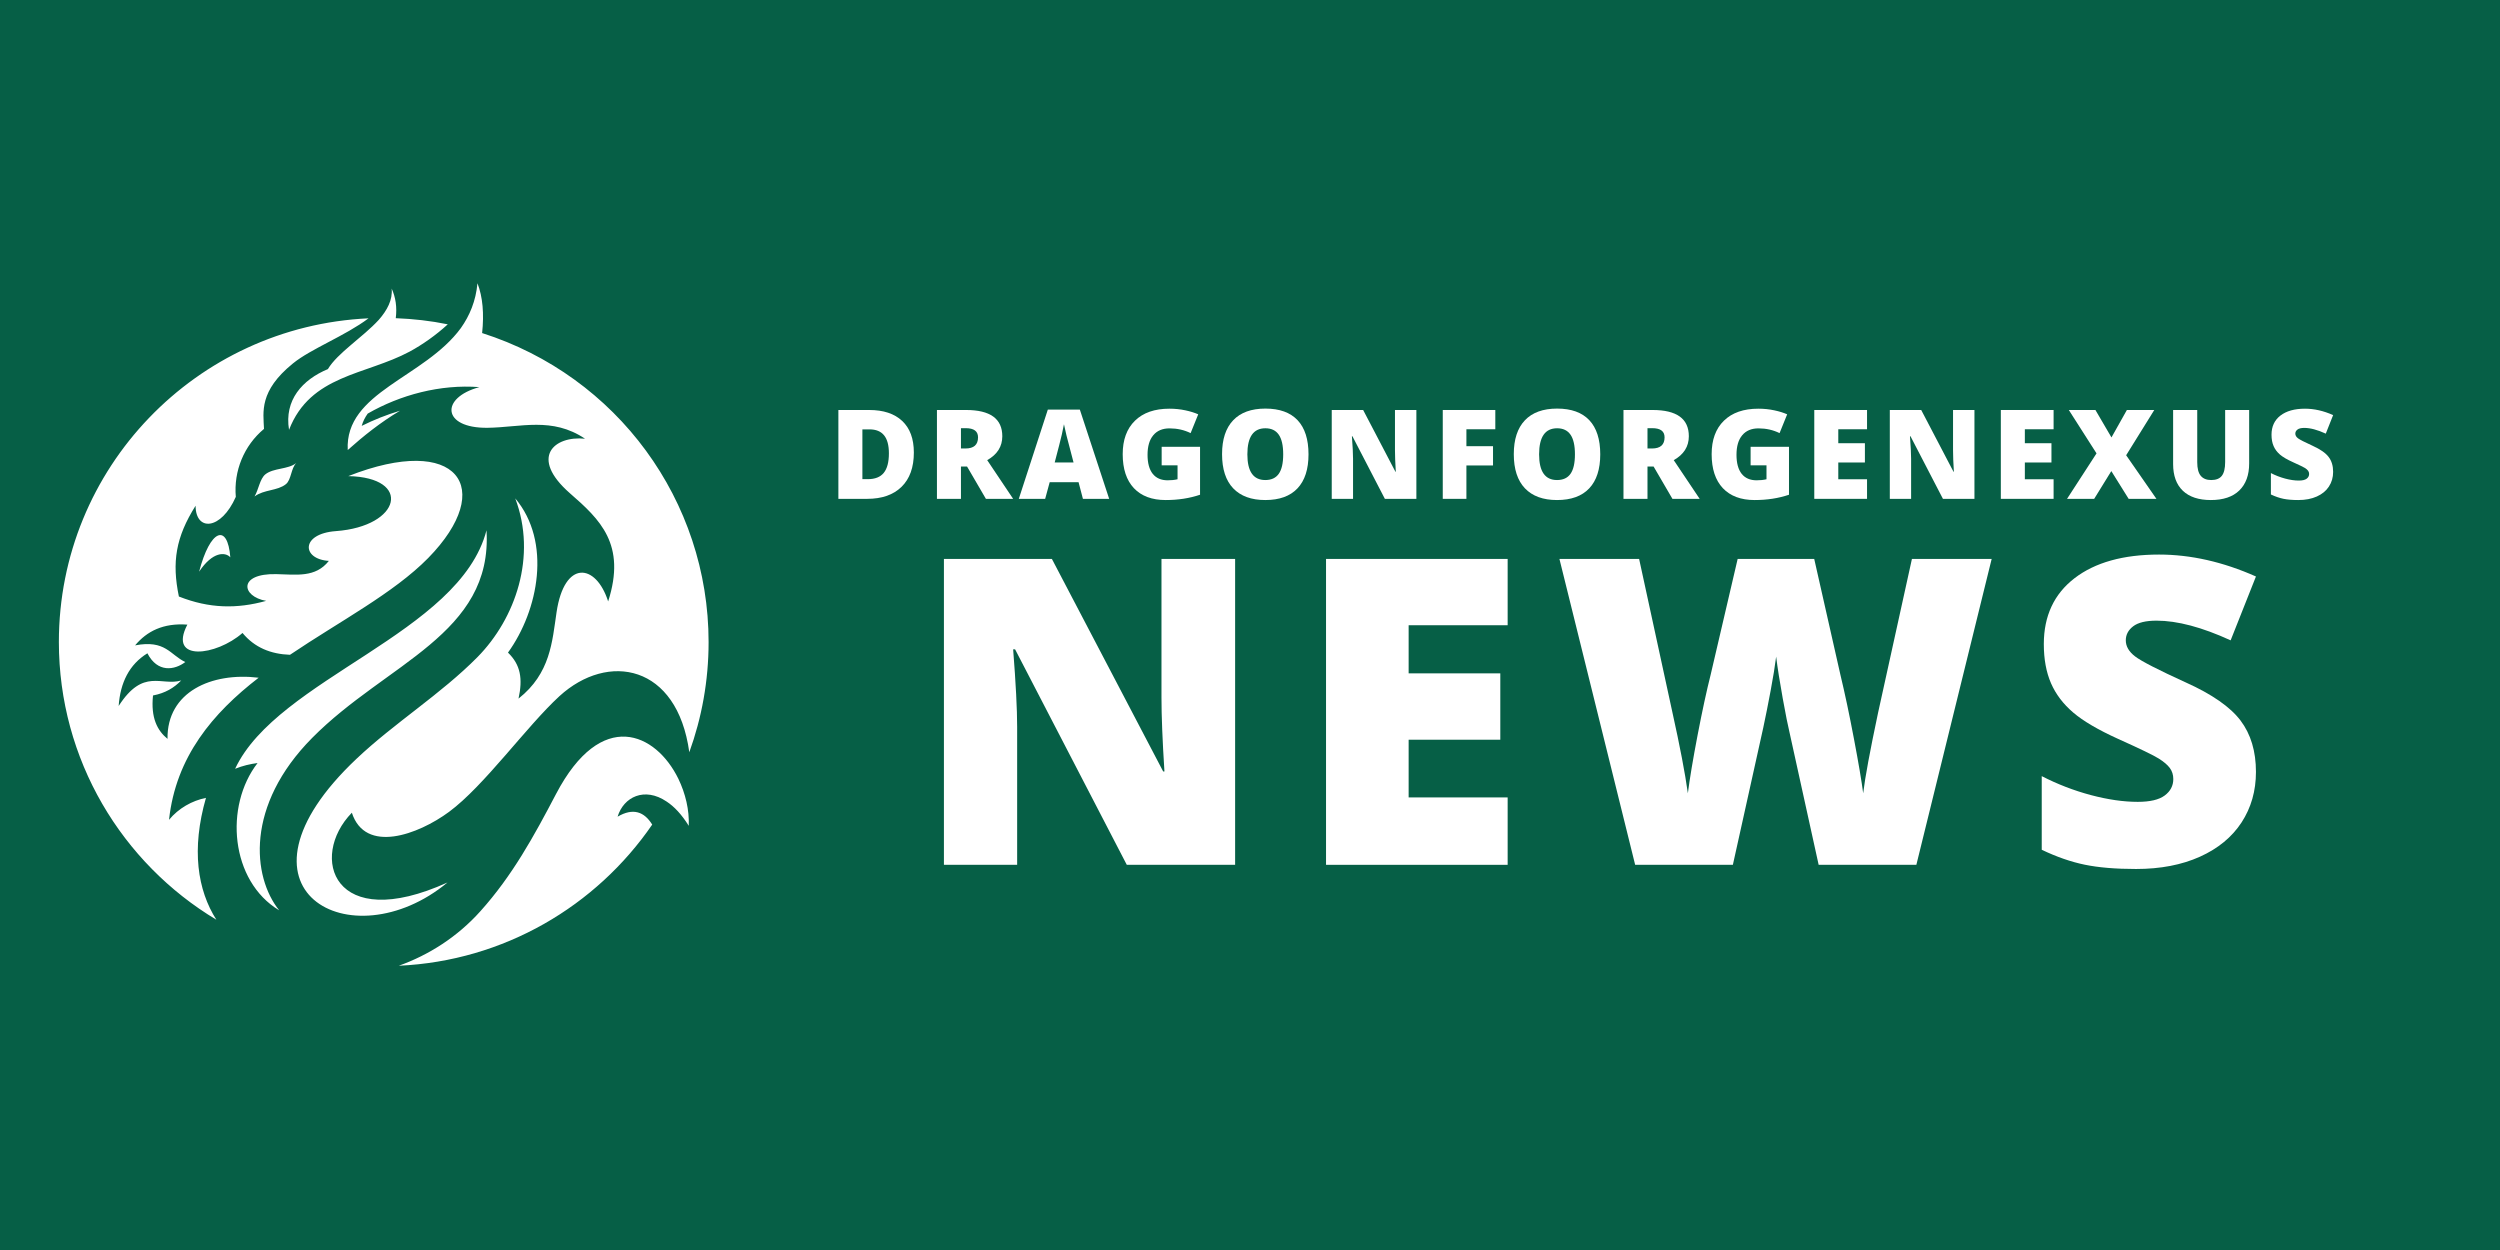 <svg xmlns="http://www.w3.org/2000/svg" xmlns:xlink="http://www.w3.org/1999/xlink" width="1000" zoomAndPan="magnify" viewBox="0 0 750 375" height="500" preserveAspectRatio="xMidYMid meet" version="1.0"><defs><g/><clipPath id="f2494c3c96"><path d="M 17.617 84.973 L 212.617 84.973 L 212.617 289.723 L 17.617 289.723 Z M 17.617 84.973 " clip-rule="nonzero"/></clipPath></defs><rect x="-75" width="900" fill="#ffffff" y="-37.5" height="450" fill-opacity="1"/><rect x="-75" width="900" fill="#065f46" y="-37.5" height="450" fill-opacity="1"/><g clip-path="url(#f2494c3c96)"><path fill="#ffffff" d="M 50.707 245.945 C 53.582 242.465 57.602 240.215 61.789 239.355 C 57.355 254.793 59.246 267.035 64.91 275.922 C 36.586 258.93 17.66 227.93 17.66 192.59 C 17.66 140.418 58.836 97.871 110.562 95.496 C 103.461 100.82 93.277 104.629 87.859 109.051 C 77.68 117.324 78.992 123.59 79.199 128.668 C 73.164 133.703 70.082 141.32 70.742 149.059 C 66.309 159.094 58.711 159.5 58.672 151.723 C 52.719 161.18 51.527 168.633 53.664 178.953 C 62.859 182.598 71.109 182.68 79.855 180.262 C 72.383 178.953 71.355 171.992 82.852 172.238 C 88.887 172.359 94.633 173.383 98.656 168.266 C 90.488 167.773 90.117 160.117 100.75 159.336 C 120.375 157.906 123.738 143.203 104.484 142.836 C 137.328 129.895 149.07 146.355 128.461 167.406 C 118.117 177.93 101.941 186.363 86.996 196.438 C 81.25 196.234 76.363 194.27 72.754 189.887 C 64.871 196.809 50.336 198.648 56.207 187.387 C 48.941 186.855 44.055 189.395 40.527 193.613 C 49.68 191.852 51.035 196.48 55.594 198.609 C 52.348 201.066 47.258 201.883 44.219 195.988 C 38.762 199.348 36.09 204.793 35.598 211.793 C 43.031 200.246 48.449 205.938 54.359 204.137 C 52.266 206.309 49.598 207.945 45.902 208.641 C 45.207 215.355 47.176 219.125 50.254 221.664 C 50.051 207.578 63.434 201.598 77.598 203.316 C 63.844 213.926 52.758 227.027 50.707 245.945 Z M 59.738 171.5 C 63.801 165.398 67.621 165.562 69.098 167.199 C 68.277 156.758 63.023 158.848 59.738 171.5 Z M 98.367 110.73 C 90.691 113.926 85.23 120.027 86.711 128.953 C 93.113 112.41 109.66 112.574 122.879 105.488 C 126.738 103.398 130.758 100.574 134.332 97.297 C 129.16 96.234 123.984 95.66 118.73 95.457 C 119.141 92.137 118.691 89.191 117.5 86.57 C 117.828 89.969 116.145 93.082 113.641 95.945 C 108.797 101.23 101.242 105.898 98.367 110.73 Z M 76.363 148.938 C 79.238 146.809 83.219 147.297 85.766 145.25 C 87.406 143.941 87.285 140.461 88.887 138.902 C 86.422 140.871 82.07 140.336 79.609 142.301 C 77.926 143.695 77.598 146.848 76.363 148.938 Z M 144.637 99.918 C 145.25 94.145 144.84 89.109 143.238 84.973 C 142.746 90.336 140.898 94.676 138.273 98.402 C 127.312 113.391 103.418 117.57 104.32 135.012 C 109.043 130.797 114.094 126.742 120.004 123.219 C 116.023 124.406 112.203 125.922 108.508 127.766 C 108.879 126.453 109.496 125.227 110.316 124.078 C 120.043 118.469 132.074 115.234 143.816 116.137 C 131.992 119.328 132.605 128.461 146.195 128.34 C 156.254 128.215 165.613 124.98 175.508 131.613 C 166.27 130.672 158.676 137.184 170.949 147.953 C 180.023 155.855 187.945 163.309 182.445 180.426 C 178.793 168.961 169.309 167.855 166.969 183.66 C 165.656 192.465 165.16 202.008 155.555 209.582 C 156.871 203.605 156.172 199.426 152.395 195.781 C 161.59 183.047 165.531 162.531 154.57 149.508 C 161.141 166.871 154.652 185.547 143.238 197.133 C 132.32 208.191 118.281 216.914 106.988 227.602 C 65.238 266.996 105.43 288.656 134.25 264.742 C 99.93 280.305 92.621 257.086 105.555 243.816 C 109.578 256.227 125.422 250.41 134.699 243.57 C 145.293 235.75 157.938 217.938 167.832 208.848 C 182.402 195.539 203.176 199.266 206.789 225.676 C 210.527 215.355 212.578 204.219 212.578 192.629 C 212.578 150.207 185.113 112.82 144.637 99.918 Z M 93.648 221.375 C 115.941 198.855 147.879 190.297 145.949 159.094 C 137.945 190.051 83.262 203.48 70.535 230.633 C 72.793 229.73 75.012 229.199 77.27 228.91 C 67.25 241.852 69.098 264.293 83.754 273.098 C 75.668 263.023 73.574 241.648 93.648 221.375 Z M 166.805 238.207 C 160.152 250.902 153.707 262.695 144.102 273.383 C 137.164 281.121 128.582 286.527 119.633 289.723 C 151.203 288.289 178.875 271.828 195.664 247.379 C 193.285 243.531 189.957 242.262 185.277 245.004 C 187.086 239.066 193.367 235.996 199.977 240.461 C 202.234 241.934 204.492 244.309 206.625 247.75 C 206.832 243.039 205.641 238.043 203.504 233.621 C 196.773 219.863 180.434 212.203 166.805 238.207 Z M 166.805 238.207 " fill-opacity="1" fill-rule="evenodd"/></g><g fill="#ffffff" fill-opacity="1"><g transform="translate(273.255, 259.446)"><g><path d="M 97.281 0 L 64.781 0 L 31.266 -64.656 L 30.688 -64.656 C 31.488 -54.477 31.891 -46.711 31.891 -41.359 L 31.891 0 L 9.922 0 L 9.922 -91.766 L 42.312 -91.766 L 75.703 -28 L 76.078 -28 C 75.484 -37.238 75.188 -44.664 75.188 -50.281 L 75.188 -91.766 L 97.281 -91.766 Z M 97.281 0 "/></g></g></g><g fill="#ffffff" fill-opacity="1"><g transform="translate(387.888, 259.446)"><g><path d="M 64.406 0 L 9.922 0 L 9.922 -91.766 L 64.406 -91.766 L 64.406 -71.875 L 34.703 -71.875 L 34.703 -57.438 L 62.203 -57.438 L 62.203 -37.531 L 34.703 -37.531 L 34.703 -20.219 L 64.406 -20.219 Z M 64.406 0 "/></g></g></g><g fill="#ffffff" fill-opacity="1"><g transform="translate(465.876, 259.446)"><g><path d="M 109.031 0 L 79.719 0 L 70.922 -39.984 C 70.504 -41.66 69.844 -44.988 68.938 -49.969 C 68.039 -54.945 67.383 -59.109 66.969 -62.453 C 66.633 -59.734 66.086 -56.352 65.328 -52.312 C 64.578 -48.281 63.836 -44.566 63.109 -41.172 C 62.379 -37.785 59.336 -24.062 53.984 0 L 24.672 0 L 1.953 -91.766 L 25.859 -91.766 L 35.844 -45.75 C 38.102 -35.582 39.648 -27.488 40.484 -21.469 C 41.023 -25.738 41.992 -31.535 43.391 -38.859 C 44.797 -46.18 46.109 -52.25 47.328 -57.062 L 55.422 -91.766 L 78.391 -91.766 L 86.234 -57.062 C 87.578 -51.488 88.938 -45.062 90.312 -37.781 C 91.695 -30.5 92.617 -25.062 93.078 -21.469 C 93.629 -26.113 95.117 -34.164 97.547 -45.625 L 107.703 -91.766 L 131.625 -91.766 Z M 109.031 0 "/></g></g></g><g fill="#ffffff" fill-opacity="1"><g transform="translate(606.864, 259.446)"><g><path d="M 69.922 -27.875 C 69.922 -22.176 68.477 -17.117 65.594 -12.703 C 62.707 -8.297 58.539 -4.867 53.094 -2.422 C 47.656 0.023 41.273 1.25 33.953 1.25 C 27.848 1.25 22.723 0.82 18.578 -0.031 C 14.43 -0.883 10.125 -2.379 5.656 -4.516 L 5.656 -26.609 C 10.375 -24.18 15.285 -22.285 20.391 -20.922 C 25.504 -19.566 30.191 -18.891 34.453 -18.891 C 38.141 -18.891 40.836 -19.523 42.547 -20.797 C 44.266 -22.078 45.125 -23.723 45.125 -25.734 C 45.125 -26.992 44.781 -28.094 44.094 -29.031 C 43.406 -29.969 42.297 -30.914 40.766 -31.875 C 39.234 -32.844 35.164 -34.812 28.562 -37.781 C 22.57 -40.5 18.082 -43.133 15.094 -45.688 C 12.102 -48.238 9.883 -51.164 8.438 -54.469 C 7 -57.781 6.281 -61.695 6.281 -66.219 C 6.281 -74.664 9.352 -81.254 15.5 -85.984 C 21.656 -90.711 30.109 -93.078 40.859 -93.078 C 50.359 -93.078 60.047 -90.883 69.922 -86.5 L 62.328 -67.344 C 53.742 -71.281 46.336 -73.25 40.109 -73.25 C 36.891 -73.25 34.547 -72.68 33.078 -71.547 C 31.609 -70.422 30.875 -69.02 30.875 -67.344 C 30.875 -65.551 31.805 -63.941 33.672 -62.516 C 35.535 -61.086 40.586 -58.492 48.828 -54.734 C 56.742 -51.172 62.238 -47.348 65.312 -43.266 C 68.383 -39.191 69.922 -34.062 69.922 -27.875 Z M 69.922 -27.875 "/></g></g></g><g fill="#ffffff" fill-opacity="1"><g transform="translate(248.639, 149.654)"><g><path d="M 25.516 -13.891 C 25.516 -9.441 24.285 -6.016 21.828 -3.609 C 19.379 -1.203 15.938 0 11.5 0 L 2.875 0 L 2.875 -26.656 L 12.109 -26.656 C 16.391 -26.656 19.691 -25.562 22.016 -23.375 C 24.348 -21.188 25.516 -18.023 25.516 -13.891 Z M 18.031 -13.641 C 18.031 -16.078 17.547 -17.883 16.578 -19.062 C 15.617 -20.25 14.156 -20.844 12.188 -20.844 L 10.078 -20.844 L 10.078 -5.906 L 11.688 -5.906 C 13.875 -5.906 15.477 -6.539 16.5 -7.812 C 17.52 -9.082 18.031 -11.023 18.031 -13.641 Z M 18.031 -13.641 "/></g></g></g><g fill="#ffffff" fill-opacity="1"><g transform="translate(278.207, 149.654)"><g><path d="M 10.078 -9.703 L 10.078 0 L 2.875 0 L 2.875 -26.656 L 11.609 -26.656 C 18.859 -26.656 22.484 -24.031 22.484 -18.781 C 22.484 -15.695 20.973 -13.305 17.953 -11.609 L 25.734 0 L 17.562 0 L 11.906 -9.703 Z M 10.078 -15.109 L 11.438 -15.109 C 13.945 -15.109 15.203 -16.223 15.203 -18.453 C 15.203 -20.285 13.969 -21.203 11.5 -21.203 L 10.078 -21.203 Z M 10.078 -15.109 "/></g></g></g><g fill="#ffffff" fill-opacity="1"><g transform="translate(305.643, 149.654)"><g><path d="M 19.234 0 L 17.922 -5 L 9.266 -5 L 7.906 0 L 0 0 L 8.703 -26.766 L 18.312 -26.766 L 27.109 0 Z M 16.422 -10.906 L 15.281 -15.281 C 15.008 -16.25 14.68 -17.504 14.297 -19.047 C 13.922 -20.598 13.672 -21.707 13.547 -22.375 C 13.441 -21.75 13.227 -20.723 12.906 -19.297 C 12.582 -17.879 11.867 -15.082 10.766 -10.906 Z M 16.422 -10.906 "/></g></g></g><g fill="#ffffff" fill-opacity="1"><g transform="translate(334.92, 149.654)"><g><path d="M 13.578 -15.609 L 25.094 -15.609 L 25.094 -1.234 C 21.969 -0.172 18.531 0.359 14.781 0.359 C 10.676 0.359 7.5 -0.828 5.25 -3.203 C 3.008 -5.586 1.891 -8.988 1.891 -13.406 C 1.891 -17.707 3.117 -21.055 5.578 -23.453 C 8.035 -25.848 11.477 -27.047 15.906 -27.047 C 17.582 -27.047 19.164 -26.883 20.656 -26.562 C 22.145 -26.25 23.441 -25.848 24.547 -25.359 L 22.266 -19.719 C 20.348 -20.664 18.238 -21.141 15.938 -21.141 C 13.832 -21.141 12.207 -20.453 11.062 -19.078 C 9.914 -17.711 9.344 -15.758 9.344 -13.219 C 9.344 -10.727 9.859 -8.828 10.891 -7.516 C 11.93 -6.211 13.43 -5.562 15.391 -5.562 C 16.461 -5.562 17.445 -5.664 18.344 -5.875 L 18.344 -10.047 L 13.578 -10.047 Z M 13.578 -15.609 "/></g></g></g><g fill="#ffffff" fill-opacity="1"><g transform="translate(364.726, 149.654)"><g><path d="M 27.828 -13.359 C 27.828 -8.879 26.723 -5.473 24.516 -3.141 C 22.316 -0.805 19.098 0.359 14.859 0.359 C 10.68 0.359 7.473 -0.812 5.234 -3.156 C 3.004 -5.5 1.891 -8.914 1.891 -13.406 C 1.891 -17.844 3 -21.227 5.219 -23.562 C 7.438 -25.906 10.66 -27.078 14.891 -27.078 C 19.141 -27.078 22.359 -25.914 24.547 -23.594 C 26.734 -21.27 27.828 -17.859 27.828 -13.359 Z M 9.484 -13.359 C 9.484 -8.211 11.273 -5.641 14.859 -5.641 C 16.68 -5.641 18.031 -6.266 18.906 -7.516 C 19.789 -8.766 20.234 -10.711 20.234 -13.359 C 20.234 -16.023 19.785 -17.992 18.891 -19.266 C 18.004 -20.535 16.672 -21.172 14.891 -21.172 C 11.285 -21.172 9.484 -18.566 9.484 -13.359 Z M 9.484 -13.359 "/></g></g></g><g fill="#ffffff" fill-opacity="1"><g transform="translate(396.647, 149.654)"><g><path d="M 28.266 0 L 18.812 0 L 9.078 -18.781 L 8.922 -18.781 C 9.148 -15.82 9.266 -13.566 9.266 -12.016 L 9.266 0 L 2.875 0 L 2.875 -26.656 L 12.297 -26.656 L 21.984 -8.125 L 22.094 -8.125 C 21.926 -10.812 21.844 -12.973 21.844 -14.609 L 21.844 -26.656 L 28.266 -26.656 Z M 28.266 0 "/></g></g></g><g fill="#ffffff" fill-opacity="1"><g transform="translate(429.953, 149.654)"><g><path d="M 9.969 0 L 2.875 0 L 2.875 -26.656 L 18.641 -26.656 L 18.641 -20.875 L 9.969 -20.875 L 9.969 -15.797 L 17.953 -15.797 L 17.953 -10.016 L 9.969 -10.016 Z M 9.969 0 "/></g></g></g><g fill="#ffffff" fill-opacity="1"><g transform="translate(452.247, 149.654)"><g><path d="M 27.828 -13.359 C 27.828 -8.879 26.723 -5.473 24.516 -3.141 C 22.316 -0.805 19.098 0.359 14.859 0.359 C 10.68 0.359 7.473 -0.812 5.234 -3.156 C 3.004 -5.5 1.891 -8.914 1.891 -13.406 C 1.891 -17.844 3 -21.227 5.219 -23.562 C 7.438 -25.906 10.66 -27.078 14.891 -27.078 C 19.141 -27.078 22.359 -25.914 24.547 -23.594 C 26.734 -21.27 27.828 -17.859 27.828 -13.359 Z M 9.484 -13.359 C 9.484 -8.211 11.273 -5.641 14.859 -5.641 C 16.68 -5.641 18.031 -6.266 18.906 -7.516 C 19.789 -8.766 20.234 -10.711 20.234 -13.359 C 20.234 -16.023 19.785 -17.992 18.891 -19.266 C 18.004 -20.535 16.672 -21.172 14.891 -21.172 C 11.285 -21.172 9.484 -18.566 9.484 -13.359 Z M 9.484 -13.359 "/></g></g></g><g fill="#ffffff" fill-opacity="1"><g transform="translate(484.168, 149.654)"><g><path d="M 10.078 -9.703 L 10.078 0 L 2.875 0 L 2.875 -26.656 L 11.609 -26.656 C 18.859 -26.656 22.484 -24.031 22.484 -18.781 C 22.484 -15.695 20.973 -13.305 17.953 -11.609 L 25.734 0 L 17.562 0 L 11.906 -9.703 Z M 10.078 -15.109 L 11.438 -15.109 C 13.945 -15.109 15.203 -16.223 15.203 -18.453 C 15.203 -20.285 13.969 -21.203 11.5 -21.203 L 10.078 -21.203 Z M 10.078 -15.109 "/></g></g></g><g fill="#ffffff" fill-opacity="1"><g transform="translate(511.604, 149.654)"><g><path d="M 13.578 -15.609 L 25.094 -15.609 L 25.094 -1.234 C 21.969 -0.172 18.531 0.359 14.781 0.359 C 10.676 0.359 7.5 -0.828 5.25 -3.203 C 3.008 -5.586 1.891 -8.988 1.891 -13.406 C 1.891 -17.707 3.117 -21.055 5.578 -23.453 C 8.035 -25.848 11.477 -27.047 15.906 -27.047 C 17.582 -27.047 19.164 -26.883 20.656 -26.562 C 22.145 -26.25 23.441 -25.848 24.547 -25.359 L 22.266 -19.719 C 20.348 -20.664 18.238 -21.141 15.938 -21.141 C 13.832 -21.141 12.207 -20.453 11.062 -19.078 C 9.914 -17.711 9.344 -15.758 9.344 -13.219 C 9.344 -10.727 9.859 -8.828 10.891 -7.516 C 11.93 -6.211 13.43 -5.562 15.391 -5.562 C 16.461 -5.562 17.445 -5.664 18.344 -5.875 L 18.344 -10.047 L 13.578 -10.047 Z M 13.578 -15.609 "/></g></g></g><g fill="#ffffff" fill-opacity="1"><g transform="translate(541.409, 149.654)"><g><path d="M 18.703 0 L 2.875 0 L 2.875 -26.656 L 18.703 -26.656 L 18.703 -20.875 L 10.078 -20.875 L 10.078 -16.688 L 18.062 -16.688 L 18.062 -10.906 L 10.078 -10.906 L 10.078 -5.875 L 18.703 -5.875 Z M 18.703 0 "/></g></g></g><g fill="#ffffff" fill-opacity="1"><g transform="translate(564.068, 149.654)"><g><path d="M 28.266 0 L 18.812 0 L 9.078 -18.781 L 8.922 -18.781 C 9.148 -15.82 9.266 -13.566 9.266 -12.016 L 9.266 0 L 2.875 0 L 2.875 -26.656 L 12.297 -26.656 L 21.984 -8.125 L 22.094 -8.125 C 21.926 -10.812 21.844 -12.973 21.844 -14.609 L 21.844 -26.656 L 28.266 -26.656 Z M 28.266 0 "/></g></g></g><g fill="#ffffff" fill-opacity="1"><g transform="translate(597.375, 149.654)"><g><path d="M 18.703 0 L 2.875 0 L 2.875 -26.656 L 18.703 -26.656 L 18.703 -20.875 L 10.078 -20.875 L 10.078 -16.688 L 18.062 -16.688 L 18.062 -10.906 L 10.078 -10.906 L 10.078 -5.875 L 18.703 -5.875 Z M 18.703 0 "/></g></g></g><g fill="#ffffff" fill-opacity="1"><g transform="translate(620.034, 149.654)"><g><path d="M 26.891 0 L 18.562 0 L 13.359 -8.328 L 8.219 0 L 0.078 0 L 8.922 -13.641 L 0.609 -26.656 L 8.594 -26.656 L 13.406 -18.422 L 18.031 -26.656 L 26.25 -26.656 L 17.812 -13.078 Z M 26.891 0 "/></g></g></g><g fill="#ffffff" fill-opacity="1"><g transform="translate(649.201, 149.654)"><g><path d="M 25.547 -26.656 L 25.547 -10.609 C 25.547 -7.117 24.555 -4.414 22.578 -2.5 C 20.609 -0.594 17.766 0.359 14.047 0.359 C 10.41 0.359 7.613 -0.566 5.656 -2.422 C 3.707 -4.285 2.734 -6.961 2.734 -10.453 L 2.734 -26.656 L 9.969 -26.656 L 9.969 -11.016 C 9.969 -9.129 10.32 -7.758 11.031 -6.906 C 11.738 -6.062 12.781 -5.641 14.156 -5.641 C 15.625 -5.641 16.688 -6.062 17.344 -6.906 C 18.008 -7.75 18.344 -9.129 18.344 -11.047 L 18.344 -26.656 Z M 25.547 -26.656 "/></g></g></g><g fill="#ffffff" fill-opacity="1"><g transform="translate(679.627, 149.654)"><g><path d="M 20.312 -8.094 C 20.312 -6.438 19.891 -4.969 19.047 -3.688 C 18.211 -2.406 17.004 -1.41 15.422 -0.703 C 13.848 0.004 11.992 0.359 9.859 0.359 C 8.086 0.359 6.598 0.234 5.391 -0.016 C 4.191 -0.266 2.941 -0.695 1.641 -1.312 L 1.641 -7.734 C 3.016 -7.023 4.441 -6.473 5.922 -6.078 C 7.41 -5.68 8.773 -5.484 10.016 -5.484 C 11.078 -5.484 11.859 -5.664 12.359 -6.031 C 12.859 -6.406 13.109 -6.883 13.109 -7.469 C 13.109 -7.832 13.008 -8.148 12.812 -8.422 C 12.613 -8.703 12.289 -8.984 11.844 -9.266 C 11.395 -9.547 10.211 -10.117 8.297 -10.984 C 6.555 -11.766 5.25 -12.523 4.375 -13.266 C 3.508 -14.016 2.867 -14.867 2.453 -15.828 C 2.035 -16.785 1.828 -17.922 1.828 -19.234 C 1.828 -21.691 2.719 -23.609 4.5 -24.984 C 6.289 -26.359 8.75 -27.047 11.875 -27.047 C 14.633 -27.047 17.445 -26.406 20.312 -25.125 L 18.109 -19.562 C 15.617 -20.707 13.469 -21.281 11.656 -21.281 C 10.719 -21.281 10.035 -21.113 9.609 -20.781 C 9.18 -20.457 8.969 -20.051 8.969 -19.562 C 8.969 -19.039 9.238 -18.57 9.781 -18.156 C 10.32 -17.75 11.789 -17 14.188 -15.906 C 16.477 -14.863 18.07 -13.75 18.969 -12.562 C 19.863 -11.383 20.312 -9.895 20.312 -8.094 Z M 20.312 -8.094 "/></g></g></g></svg>